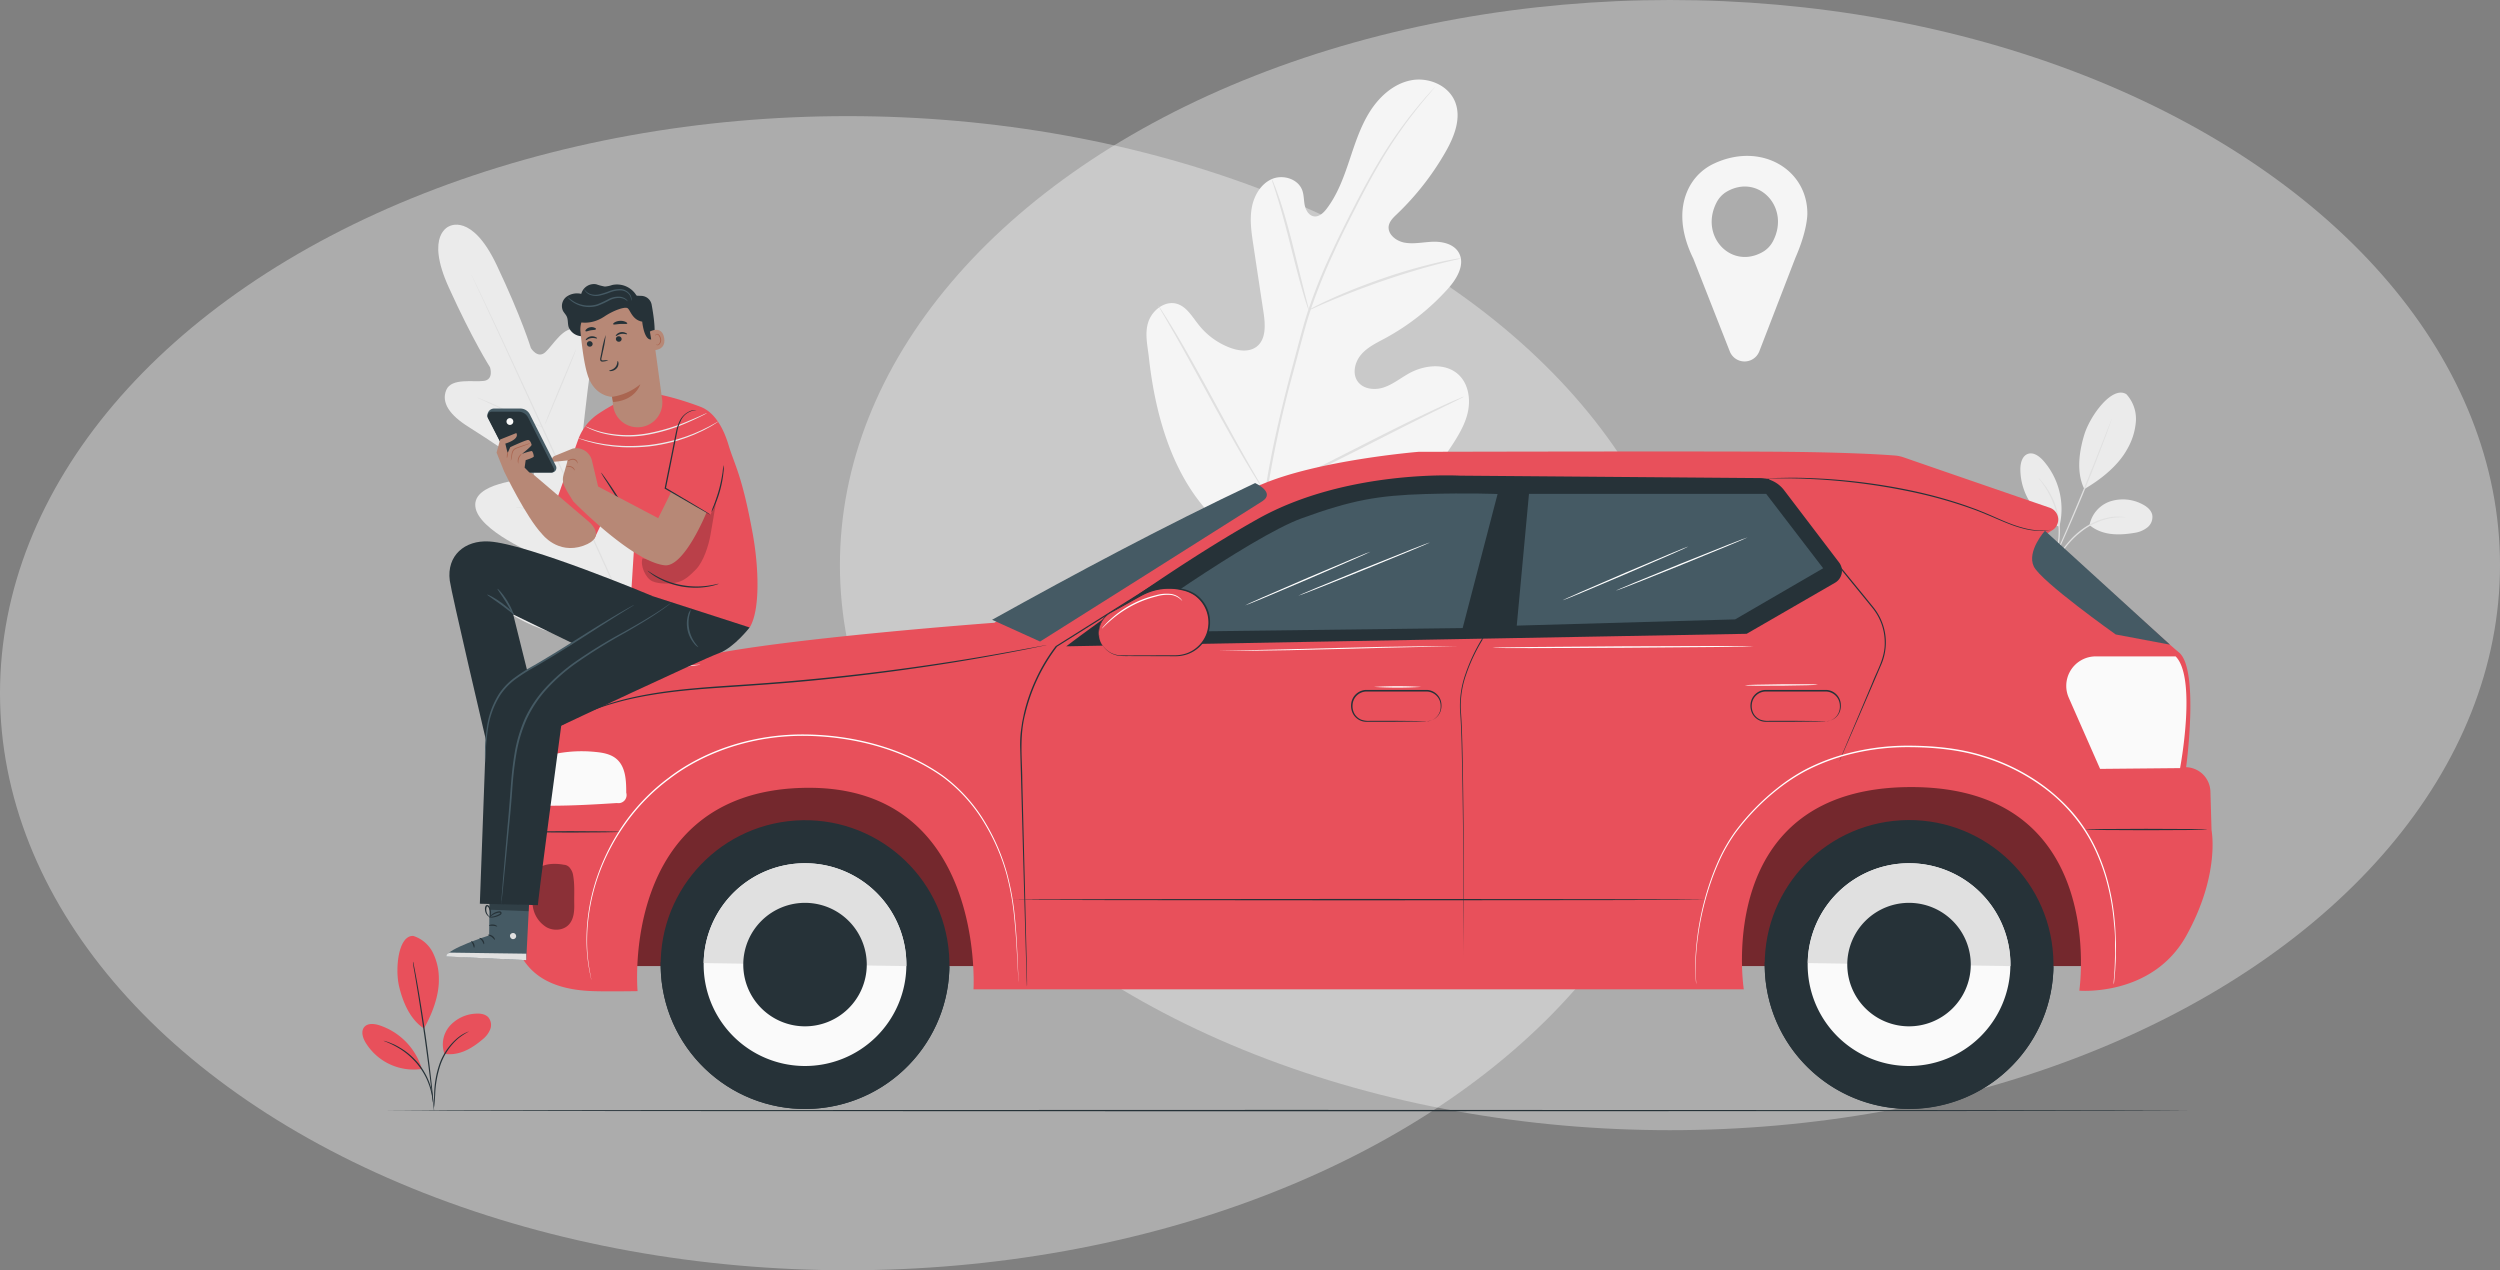 <svg xmlns="http://www.w3.org/2000/svg" viewBox="0 0 926.4 470.71"><rect x="0" y="0" width="926.4" height="470.71" fill="#808080" stroke="none"/><defs><style>.cls-1,.cls-10{fill:#fff;}.cls-1{opacity:0.35;}.cls-2{fill:#ebebeb;}.cls-3{fill:#e0e0e0;}.cls-4{fill:#f5f5f5;}.cls-5{fill:#263238;}.cls-6{fill:#e8505b;}.cls-7{opacity:0.5;}.cls-8{fill:#fafafa;}.cls-9{opacity:0.4;}.cls-11{fill:#455a64;}.cls-12{opacity:0.2;}.cls-13{fill:#b78876;}.cls-14{fill:#aa6550;}.cls-15{opacity:0.3;}</style></defs><title>login-driver</title><g id="Layer_2" data-name="Layer 2"><g id="Plant"><ellipse class="cls-1" cx="618.82" cy="209.4" rx="307.58" ry="209.4"/><ellipse class="cls-1" cx="314.1" cy="256.87" rx="314.1" ry="213.84"/><path class="cls-2" d="M788,146.13a13.57,13.57,0,0,1,3.48,10,24.14,24.14,0,0,1-3.24,10.34c-3.4,6.18-9.77,11.21-15.86,14.75-3.5-7-1.34-15.82,0-20.23,2.18-7,10.34-18.23,15.59-14.9"/><path class="cls-2" d="M774.3,194.57a11.57,11.57,0,0,1,7.64-8.77,15.42,15.42,0,0,1,11.84,1c1.68.85,3.35,2.12,3.76,4a4.94,4.94,0,0,1-1.84,4.67,10,10,0,0,1-4.83,2c-6,1-11.89.93-16.57-2.87"/><path class="cls-3" d="M759.13,211.56a7.14,7.14,0,0,1,.75-1.25c.55-.87,1.27-2,2.13-3.33,1.84-2.76,4.39-6.75,8.44-10a25,25,0,0,1,11.85-5.38,17.24,17.24,0,0,1,4-.1c.47,0,.82.12,1.07.15s.37.08.36.1a25.93,25.93,0,0,0-5.35.21,25.64,25.64,0,0,0-11.59,5.42c-4,3.15-6.54,7.06-8.46,9.77-.95,1.37-1.72,2.48-2.27,3.24A7.44,7.44,0,0,1,759.13,211.56Z"/><path class="cls-3" d="M782.51,155.26a2.7,2.7,0,0,1-.17.61c-.15.44-.35,1-.59,1.71-.52,1.48-1.29,3.61-2.28,6.24-2,5.26-4.78,12.5-8.07,20.41s-6.44,15-8.78,20.11c-1.18,2.55-2.14,4.61-2.83,6L759,212a2.63,2.63,0,0,1-.31.55,3.77,3.77,0,0,1,.22-.59l.71-1.66,2.68-6.09c2.26-5.14,5.35-12.25,8.64-20.16s6.16-15.11,8.21-20.34c1-2.56,1.83-4.66,2.43-6.18.27-.69.5-1.25.67-1.68A3.2,3.2,0,0,1,782.51,155.26Z"/><path class="cls-2" d="M763.24,194.63a27.09,27.09,0,0,0-6.14-24c-1.47-1.62-3.61-3.17-5.67-2.43s-2.73,3.32-2.77,5.51a23.14,23.14,0,0,0,14.23,21.38"/><path class="cls-3" d="M755.45,177.16a6.76,6.76,0,0,1,.95,1,15.37,15.37,0,0,1,1,1.23c.36.51.83,1,1.23,1.73a22.46,22.46,0,0,1,1.32,2.22,26.79,26.79,0,0,1,1.27,2.68,30.16,30.16,0,0,1,1.82,6.53,29.46,29.46,0,0,1,.18,6.78,26.5,26.5,0,0,1-.46,2.93,22.68,22.68,0,0,1-.64,2.5,18.83,18.83,0,0,1-.72,2,12.65,12.65,0,0,1-.65,1.47,6.5,6.5,0,0,1-.66,1.19c-.1,0,.82-1.77,1.68-4.76a22.77,22.77,0,0,0,.58-2.48c.19-.89.29-1.87.4-2.89a28.77,28.77,0,0,0-2-13.1,26.24,26.24,0,0,0-1.21-2.65,24.82,24.82,0,0,0-1.24-2.22C756.7,178.65,755.37,177.23,755.45,177.16Z"/><path class="cls-2" d="M166.57,83.8s-9.21,3-.28,22.69,15.28,29.58,15.28,29.58,1.54,4.56-2.26,5.08-12-1.2-13.92,3.33c-2,4.7,1.29,9.37,8.15,13.65s21.51,14.22,22.83,15.13,2.54,3,0,3.8-21.26,1.83-20.22,10.69,22.08,17.66,24.37,18.67,2.79,2,2.54,3.28-6.58,1-11.9,1.56-11.39,2.06-10.36,7.12S194,234.55,224.68,239L239,240.15l8.39-11.76c16.41-26.28,15.82-42.76,12.62-46.81s-8.29-.42-12.13,3.3-7.75,8.7-8.88,8.07-1.57-1.67-.86-4.07,7.6-24.13,1.51-30.65-19,7.08-21.24,8.51-3.05-.9-2.89-2.46,2.07-19.21,3.23-27.21-.3-13.5-5.15-15c-4.68-1.49-8.69,5.9-11.54,8.46s-5.33-1.55-5.33-1.55-3.41-11.23-12.69-30.79-17.68-14.29-17.68-14.29"/><path class="cls-3" d="M239.61,243.57c-6.76-14.39-18.34-40.18-28.4-62.26S192,139.25,185.34,124.83l-7.93-17.08-2.16-4.64c-.23-.52-.42-.92-.55-1.21s-.17-.42-.17-.42.08.13.21.4l.59,1.19,2.23,4.61c1.94,4,4.69,9.82,8.07,17,6.76,14.39,15.93,34.35,26,56.42s21.6,47.89,28.29,62.32"/><path class="cls-3" d="M176.8,147.34a4.5,4.5,0,0,1,1,.32c.63.24,1.52.6,2.63,1.07,2.2.92,5.21,2.28,8.5,3.84l8.42,4,2.56,1.2a3.94,3.94,0,0,1,.92.48,4.9,4.9,0,0,1-1-.32c-.62-.24-1.52-.6-2.62-1.08-2.19-.95-5.18-2.34-8.48-3.9l-8.44-4-2.57-1.19A4.61,4.61,0,0,1,176.8,147.34Z"/><path class="cls-3" d="M201.85,157.4c-.11,0,2.41-6.37,5.65-14.13s5.94-14,6.06-14-2.42,6.38-5.65,14.14S202,157.45,201.85,157.4Z"/><path class="cls-3" d="M215.77,192a4.34,4.34,0,0,1,.62-.86l1.81-2.25c1.53-1.9,3.63-4.53,5.83-7.52s4.13-5.76,5.49-7.78c.65-.95,1.19-1.74,1.62-2.39a4.4,4.4,0,0,1,.64-.84,4.79,4.79,0,0,1-.49.94c-.34.59-.85,1.44-1.5,2.47-1.3,2.06-3.18,4.87-5.4,7.86s-4.35,5.61-5.94,7.46c-.8.93-1.46,1.67-1.93,2.16A5.12,5.12,0,0,1,215.77,192Z"/><path class="cls-3" d="M191.11,187.89a4,4,0,0,1,1,.06l2.65.34c2.23.3,5.31.75,8.71,1.27s6.47,1,8.69,1.41l2.63.47a4.28,4.28,0,0,1,.95.24,4.81,4.81,0,0,1-1-.06l-2.65-.34c-2.23-.3-5.31-.75-8.71-1.28s-6.47-1-8.69-1.4l-2.63-.48A4,4,0,0,1,191.11,187.89Z"/><path class="cls-3" d="M199.51,220a6.56,6.56,0,0,1,1.26.09l3.39.42c2.87.37,6.82.92,11.18,1.55s8.31,1.22,11.16,1.67l3.38.56a6.73,6.73,0,0,1,1.22.26,6.47,6.47,0,0,1-1.25-.09l-3.39-.42c-2.87-.37-6.82-.91-11.18-1.54s-8.31-1.22-11.16-1.68l-3.38-.56A7.34,7.34,0,0,1,199.51,220Z"/><path class="cls-3" d="M230.38,224.23a8.75,8.75,0,0,1,.76-1.11l2.2-2.93c1.85-2.48,4.39-5.91,7.08-9.78s5.06-7.43,6.75-10l2-3.07a8.51,8.51,0,0,1,.78-1.1,8.33,8.33,0,0,1-.63,1.19c-.43.75-1.07,1.83-1.88,3.15-1.62,2.64-3.94,6.23-6.65,10.11s-5.29,7.28-7.2,9.71c-1,1.22-1.75,2.19-2.31,2.85A8.66,8.66,0,0,1,230.38,224.23Z"/><path class="cls-4" d="M464,202.1c-25.62-12.89-35.26-42.3-38.26-69.56-.5-4.55-1.69-9.25-.11-13.54s6.22-7.72,10.55-6.4c3.59,1.1,5.62,4.8,8,7.76A26.84,26.84,0,0,0,456.2,129c3.1,1.08,6.8,1.47,9.42-.51,3.59-2.72,3.28-8.18,2.6-12.68q-1.91-12.57-3.8-25.15c-.68-4.5-1.36-9.1-.58-13.58s3.31-8.89,7.42-10.71,9.76-.11,11.31,4.16c.64,1.78.54,3.74.93,5.59s1.57,3.8,3.42,4.06,3.49-1.27,4.65-2.78c4-5.22,6.3-11.53,8.4-17.79s4.11-12.62,7.61-18.19,8.76-10.34,15.16-11.64,13.84,1.69,16.39,7.78-.22,13.09-3.51,18.81a101.62,101.62,0,0,1-18,23c-1.27,1.21-2.65,2.52-3,4.27-.55,3.14,2.73,5.71,5.84,6.27,3.51.64,7.11-.24,10.68-.33s7.6.9,9.4,4c2.51,4.33-.64,9.71-4,13.42a86.93,86.93,0,0,1-23.36,18.4c-3.14,1.69-6.47,3.26-8.8,6s-3.36,7-1.29,9.93,6.36,3.36,9.74,2.21,6.21-3.47,9.33-5.2c5.85-3.23,13.91-4,18.65.82,3.11,3.14,4,8,3.33,12.38s-2.86,8.38-5.21,12.12c-8.24,13.07-19.58,24.27-33.22,31.33S479,205.26,464,202.1"/><path class="cls-3" d="M468.52,184.09c2-14.27,5.52-29.72,9.74-45.76l3.16-11.87c1.05-3.89,2.09-7.75,3.34-11.46a203.94,203.94,0,0,1,8.41-20.92c3-6.52,6.08-12.6,9-18.27s5.77-10.88,8.56-15.53a162.71,162.71,0,0,1,14.77-21c1.93-2.33,3.49-4.08,4.56-5.26l1.23-1.33a2.88,2.88,0,0,1,.44-.43,4.14,4.14,0,0,1-.38.49l-1.16,1.38c-1,1.22-2.55,3-4.44,5.36a169.48,169.48,0,0,0-14.51,21.06c-2.75,4.65-5.55,9.88-8.45,15.55s-6,11.76-8.92,18.27a207.87,207.87,0,0,0-8.33,20.86c-1.24,3.69-2.26,7.52-3.31,11.42l-3.17,11.86a418.54,418.54,0,0,0-9.78,45.65"/><path class="cls-3" d="M485,114.93a8.45,8.45,0,0,1-.72-1.85c-.42-1.21-1-3-1.6-5.18-1.29-4.39-2.86-10.52-4.56-17.28s-3.35-12.85-4.7-17.21c-.67-2.18-1.23-3.94-1.63-5.15a8.92,8.92,0,0,1-.53-1.92,9.27,9.27,0,0,1,.84,1.81c.49,1.18,1.14,2.91,1.88,5.08,1.5,4.33,3.25,10.41,4.95,17.18s3.17,12.72,4.32,17.33l1.34,5.24A10.28,10.28,0,0,1,485,114.93Z"/><path class="cls-3" d="M541.33,95.74a11.55,11.55,0,0,1-2.27.61c-1.47.35-3.59.84-6.2,1.53-5.22,1.34-12.36,3.44-20.14,6.11S498,109.39,493,111.51c-2.49,1-4.48,1.93-5.86,2.54a11.66,11.66,0,0,1-2.18.88,13.11,13.11,0,0,1,2-1.17c1.34-.71,3.3-1.69,5.77-2.8,4.91-2.27,11.84-5.09,19.64-7.78a206.11,206.11,0,0,1,20.28-5.88c2.63-.62,4.79-1,6.28-1.27A13.49,13.49,0,0,1,541.33,95.74Z"/><path class="cls-3" d="M469.08,182.92a2.89,2.89,0,0,1-.5-.65l-1.3-2c-1.11-1.7-2.66-4.2-4.53-7.32-3.76-6.23-8.67-15-14-24.74s-10.12-18.55-13.73-24.85L430.75,116c-.46-.81-.84-1.48-1.16-2a3,3,0,0,1-.35-.74,3,3,0,0,1,.5.65l1.29,2c1.11,1.7,2.66,4.2,4.54,7.31,3.75,6.23,8.66,15,13.95,24.75s10.12,18.55,13.73,24.85l4.31,7.44c.46.82.85,1.49,1.16,2A3.18,3.18,0,0,1,469.08,182.92Z"/><path class="cls-3" d="M542.43,147a3.36,3.36,0,0,1-.72.43l-2.13,1.07-7.85,3.86c-6.63,3.26-15.73,7.87-25.79,13S486.73,175,480,178.1c-3.35,1.57-6.07,2.8-8,3.62l-2.2.93a3,3,0,0,1-.78.27s.23-.17.71-.43l2.13-1.07,7.85-3.86c6.63-3.26,15.74-7.87,25.8-13s19.21-9.64,25.91-12.76c3.35-1.57,6.07-2.8,8-3.62l2.19-.93A3.17,3.17,0,0,1,542.43,147Z"/><path class="cls-4" d="M669.73,79.1c0-16.31-17.15-26.65-34.62-18.47a19.79,19.79,0,0,0-9.2,8.81c-4.4,8.52-2.46,18.25,1.53,26.32L641,130.24a5.87,5.87,0,0,0,10.93-.05L665.3,95.54C669.92,85,669.73,79.1,669.73,79.1ZM653.31,93.3c-11.75,6.83-23.66-5.8-17.22-18.26a9.83,9.83,0,0,1,3.73-4c11.75-6.83,23.66,5.8,17.22,18.26A9.83,9.83,0,0,1,653.31,93.3Z"/><path class="cls-5" d="M811.47,411.54c0,.14-150,.26-335,.26s-335-.12-335-.26,150-.26,335-.26S811.47,411.39,811.47,411.54Z"/><rect class="cls-6" x="223.76" y="276.57" width="554.82" height="81.41"/><g class="cls-7"><rect x="223.76" y="276.57" width="554.82" height="81.41"/></g><circle class="cls-5" cx="298.31" cy="357.44" r="53.5" transform="translate(-23.32 20.83) rotate(-3.85)"/><path class="cls-5" d="M244.82,356.53a.71.71,0,0,1,0,.14,53.5,53.5,0,0,0,107,1.54v-.14Z"/><path class="cls-8" d="M260.75,356.9a37.56,37.56,0,1,0,38.1-37A37.55,37.55,0,0,0,260.75,356.9Z"/><path class="cls-3" d="M298.85,319.88a37.56,37.56,0,0,0-38.1,37L335.86,358A37.56,37.56,0,0,0,298.85,319.88Z"/><path class="cls-5" d="M275.43,357.11a22.88,22.88,0,1,0,23.21-22.55A22.88,22.88,0,0,0,275.43,357.11Z"/><circle class="cls-5" cx="707.41" cy="357.44" r="53.5" transform="translate(-19.49 41.51) rotate(-3.32)"/><path class="cls-5" d="M653.93,356.53a.61.61,0,0,0,0,.14,53.5,53.5,0,0,0,107,1.54v-.14Z"/><path class="cls-8" d="M669.85,356.9a37.56,37.56,0,1,0,38.1-37A37.56,37.56,0,0,0,669.85,356.9Z"/><path class="cls-3" d="M708,319.88a37.56,37.56,0,0,0-38.1,37L745,358A37.56,37.56,0,0,0,708,319.88Z"/><path class="cls-5" d="M684.53,357.11a22.88,22.88,0,1,0,23.21-22.55A22.88,22.88,0,0,0,684.53,357.11Z"/><path class="cls-6" d="M368.44,230.77s-78.78,5.81-108,12.36c-20.58,4.62-60.26,12.58-59.79,37.55l3.15,17.89s-14.72,6.73-14.72,23.88-3.6,43.77,30.76,44.83c5.66.18,16.42,0,16.42,0s-6.6-73.17,60.63-75.31c68.39-2.18,63.85,74.64,63.85,74.64H646.18s-11.71-74.85,61.91-74.95,62.42,75.44,62.42,75.44,27.08,2.34,39.68-20.42,9.32-39,9.32-39l-.42-14.39a9.29,9.29,0,0,0-9-9h0s4.92-36.23-2.63-42.5-48.92-44.09-48.92-44.09l2-1.24a4.64,4.64,0,0,0-1-8.32c-15.7-5.4-46.76-16.09-54.06-18.64a13.2,13.2,0,0,0-3.4-.71c-4.35-.34-16.69-1.12-39.34-1.36-27.59-.29-137.13,0-137.13,0s-37.7,3.1-58.7,12.34C444.88,189.5,368.44,230.77,368.44,230.77Z"/><g class="cls-9"><path d="M209.07,320.47c-2.85-.58-7.24-.64-9.41,1.3-1.62,1.44-2,3.76-2.3,5.91a25.64,25.64,0,0,0,.2,8.87,10.83,10.83,0,0,0,5,7.07c2.61,1.42,6.2,1.19,8.23-1,1.85-2,2.07-5,2-7.68-.07-3.86.24-7.13-.47-10.92a5.48,5.48,0,0,0-1-2.2,3,3,0,0,0-2.29-1.37"/></g><path class="cls-8" d="M203.82,298.57c8.37,0,16.48-.46,24.82-1a3,3,0,0,0,3.42-3.82c0-4.48-.19-9.57-3.59-12.5-2.07-1.78-4.92-2.33-7.65-2.59a49.57,49.57,0,0,0-20.15,2Z"/><path class="cls-10" d="M377.48,364.32s0-.24-.07-.71-.07-1.19-.13-2.1c-.11-1.86-.25-4.58-.44-8.07s-.43-7.8-.94-12.75A99.66,99.66,0,0,0,373,324.06a75.48,75.48,0,0,0-8.06-18.76,58.84,58.84,0,0,0-15.56-17.36c-13.5-9.59-31.73-15-50.8-15.26s-37.27,5.82-50.43,15.88a74,74,0,0,0-16.37,16.71,79.11,79.11,0,0,0-9.59,18,73.57,73.57,0,0,0-4.05,16.37,69.6,69.6,0,0,0-.49,12.74,67.22,67.22,0,0,0,1,8c.17.9.29,1.59.38,2.07s.11.71.11.71-.06-.24-.16-.7-.24-1.17-.43-2.06a61.48,61.48,0,0,1-1.08-8,67.61,67.61,0,0,1,.41-12.79,73,73,0,0,1,4-16.46A79.3,79.3,0,0,1,231.38,305a74.46,74.46,0,0,1,16.44-16.84c13.22-10.15,31.51-16.25,50.73-16s37.48,5.7,51.07,15.39a59.29,59.29,0,0,1,15.65,17.53,75.51,75.51,0,0,1,8,18.88,99.13,99.13,0,0,1,2.88,16.7c.48,5,.68,9.26.85,12.77s.26,6.21.34,8.07q.06,1.37.09,2.1C377.48,364.08,377.48,364.32,377.48,364.32Z"/><path class="cls-5" d="M380.51,365.56s0-.2,0-.6l-.07-1.77c-.05-1.57-.12-3.89-.21-6.91-.18-6.06-.43-14.94-.75-26.22s-.68-25-1.11-40.71c-.11-3.92-.22-8-.33-12.15a41.22,41.22,0,0,1,.27-6.35c.15-1.07.31-2.14.46-3.22l.66-3.22a65.26,65.26,0,0,1,4.45-12.82,64,64,0,0,1,7.33-12.17l0,0,0,0,49.43-31.14L454,199.83a104.88,104.88,0,0,1,14.13-7.89,143.73,143.73,0,0,1,15.34-6.12c2.63-.92,5.32-1.68,8-2.48s5.43-1.46,8.2-2a187.5,187.5,0,0,1,31.86-4,298.77,298.77,0,0,1,30.84.11h.29l-.06.29-13.28,59.42v0l0,0a64.38,64.38,0,0,0-6,12.76,34.89,34.89,0,0,0-2,13.21c.34,4.39.46,8.68.57,12.85s.17,8.22.24,12.14c.23,15.7.29,29.4.34,40.68s0,20.14,0,26.2c0,3,0,5.34,0,6.91,0,.77,0,1.36,0,1.77s0,.6,0,.6,0-.2,0-.6,0-1,0-1.77c0-1.57,0-3.89,0-6.91,0-6.06-.08-14.92-.15-26.2s-.18-25-.44-40.67q-.12-5.9-.26-12.14c-.12-4.17-.25-8.45-.59-12.83a35.25,35.25,0,0,1,2-13.38,65.61,65.61,0,0,1,6-12.87l0,.08c4.08-18.3,8.52-38.26,13.24-59.43l.23.31a300.52,300.52,0,0,0-30.78-.09,187.19,187.19,0,0,0-31.78,4c-2.76.56-5.46,1.33-8.17,2s-5.37,1.55-8,2.47a144.06,144.06,0,0,0-15.29,6.1,104.44,104.44,0,0,0-14.07,7.85l-13.35,8.4-49.47,31.1.06,0a66.74,66.74,0,0,0-11.72,24.79c-2.25,8.57-1.12,17-1.1,24.85l1,40.7c.26,11.29.47,20.16.62,26.23.06,3,.11,5.34.14,6.91q0,1.17,0,1.77C380.52,365.36,380.51,365.56,380.51,365.56Z"/><path class="cls-5" d="M562.05,179.09l.47,0,1.38,0,5.3-.13,19.69-.39,66.39-1.13h.12l.08.09,9.3,11.39,26.57,32.57,3,3.71a21.47,21.47,0,0,1,2.48,4,20.74,20.74,0,0,1,.38,16.88l-3,7c-3.87,9-7,16.2-9.18,21.23-1.08,2.49-1.93,4.43-2.52,5.77-.28.64-.5,1.14-.66,1.49s-.25.5-.25.5.06-.18.2-.52l.62-1.51c.56-1.35,1.38-3.3,2.43-5.81,2.14-5,5.22-12.32,9-21.3,1.73-4.52,4.75-9.27,4.55-15.07a20.15,20.15,0,0,0-4.41-12.4l-3-3.7c-8.17-10-17.16-21-26.59-32.54l-9.3-11.39.21.09-66.39,1-19.69.23-5.31,0h-1.38A4.24,4.24,0,0,1,562.05,179.09Z"/><path class="cls-5" d="M528.54,267.37s.28,0,.8-.12a5.57,5.57,0,0,0,2.1-.83,5.38,5.38,0,0,0,2.14-2.79,6,6,0,0,0,.27-2.2,5.51,5.51,0,0,0-.62-2.38,5.31,5.31,0,0,0-4.6-2.8l-6.74,0-15.46,0a5.23,5.23,0,0,0-5.19,4.64,5.88,5.88,0,0,0,.64,3.53,5.32,5.32,0,0,0,2.56,2.27,7.92,7.92,0,0,0,3.32.41H511l5.87,0,8.51.08,2.32.05a3.87,3.87,0,0,1,.8.05,5.06,5.06,0,0,1-.8.05l-2.32.05-8.51.08-5.87,0h-3.28c-.57,0-1.11,0-1.72,0a5.54,5.54,0,0,1-1.78-.4,5.72,5.72,0,0,1-2.81-2.47,6.42,6.42,0,0,1-.72-3.83,5.75,5.75,0,0,1,5.7-5.11l15.46,0,6.74,0a5.63,5.63,0,0,1,5.55,5.61,6.17,6.17,0,0,1-.33,2.3,5.54,5.54,0,0,1-2.3,2.86,5.45,5.45,0,0,1-2.2.77A3.12,3.12,0,0,1,528.54,267.37Z"/><path class="cls-5" d="M676.47,267.37s.28,0,.8-.12a5.57,5.57,0,0,0,2.1-.83,5.38,5.38,0,0,0,2.14-2.79,6,6,0,0,0,.27-2.2,5.51,5.51,0,0,0-.62-2.38,5.31,5.31,0,0,0-4.6-2.8l-6.74,0-15.46,0a5.23,5.23,0,0,0-5.19,4.64,5.88,5.88,0,0,0,.64,3.53,5.32,5.32,0,0,0,2.56,2.27,7.92,7.92,0,0,0,3.32.41H659l5.87,0,8.51.08,2.32.05a3.87,3.87,0,0,1,.8.05,5.06,5.06,0,0,1-.8.05l-2.32.05-8.51.08-5.87,0h-3.28c-.57,0-1.11,0-1.72,0a5.54,5.54,0,0,1-1.78-.4,5.72,5.72,0,0,1-2.81-2.47,6.42,6.42,0,0,1-.72-3.83,5.75,5.75,0,0,1,5.7-5.11l15.46,0,6.74,0a5.63,5.63,0,0,1,5.55,5.61,6.17,6.17,0,0,1-.33,2.3,5.54,5.54,0,0,1-2.3,2.86,5.45,5.45,0,0,1-2.2.77A3.12,3.12,0,0,1,676.47,267.37Z"/><path class="cls-8" d="M806.2,243.23H776.6a10.93,10.93,0,0,0-9.67,5.84h0a10.92,10.92,0,0,0-.33,9.48l11.61,26.37,29.64-.29S814.15,251.21,806.2,243.23Z"/><path class="cls-5" d="M395.1,239.5l152.74-2.81,99.4-1.83L680,215.94a5.09,5.09,0,0,0,1.51-7.49l-20.4-26.81a11.38,11.38,0,0,0-8.94-4.48L541,176.26s-41.87-2.43-74.85,16C431.44,211.74,395.1,239.5,395.1,239.5Z"/><path class="cls-11" d="M465.1,179s7.66,3.49,2.67,6.73-82.36,52-82.36,52l-17.79-8.06C399.13,212.17,431,195.12,465.1,179Z"/><path class="cls-5" d="M387.91,239l-.47.13-1.41.3-5.43,1.13c-4.72.93-11.56,2.25-20,3.71-17,2.92-40.53,6.32-66.7,8.59-6.54.57-12.94,1-19.12,1.44s-12.14.78-17.8,1.3c-11.32,1-21.47,2.63-29.71,5.09a84.14,84.14,0,0,0-18.73,7.81c-2.12,1.12-3.64,2.22-4.72,2.88l-1.21.78c-.28.17-.43.24-.43.24l.4-.29,1.18-.81a55.28,55.28,0,0,1,4.68-3,82.15,82.15,0,0,1,18.73-8c8.26-2.5,18.43-4.2,29.77-5.21,5.67-.53,11.63-.92,17.81-1.33s12.57-.88,19.11-1.45c26.15-2.26,49.7-5.61,66.67-8.43,8.49-1.41,15.34-2.68,20.07-3.55l5.45-1,1.41-.26Z"/><path class="cls-5" d="M818,307.39c0,.14-10.18.26-22.74.26s-22.74-.12-22.74-.26,10.18-.26,22.74-.26S818,307.24,818,307.39Z"/><path class="cls-5" d="M631.8,333.37c0,.14-57.47.26-128.33.26s-128.35-.12-128.35-.26,57.45-.26,128.35-.26S631.8,333.22,631.8,333.37Z"/><path class="cls-5" d="M229.45,308.25c0,.14-8.12.26-18.14.26s-18.15-.12-18.15-.26,8.12-.26,18.15-.26S229.45,308.1,229.45,308.25Z"/><path class="cls-11" d="M757.78,196.66s-6.82,7.64-4.14,13.24S784,235.11,784,235.11l20.11,3.78Z"/><polygon class="cls-11" points="566.58 183 562.05 231.83 642.97 229.52 675.59 210.57 654.47 183 566.58 183"/><path class="cls-11" d="M414.27,234.33s48.81-35.26,68.07-42.26c18.59-6.77,28.28-8.46,45.75-9,16.69-.47,26.85,0,26.85,0L542,232.74Z"/><path class="cls-6" d="M407.12,234.49h0a8.56,8.56,0,0,1,4.37-7.46l11.21-6.3A21.44,21.44,0,0,1,433.17,218h0a21.35,21.35,0,0,1,6.66,1.07A12.15,12.15,0,0,1,448,230.22h0a12.35,12.35,0,0,1-12.34,12.83h-20A8.56,8.56,0,0,1,407.12,234.49Z"/><path class="cls-5" d="M407.12,234.49s0,.38.13,1.09a8.56,8.56,0,0,0,4.42,6.31,8.75,8.75,0,0,0,2.89.91c1.06.12,2.23,0,3.45.06l17.1-.05a13.12,13.12,0,0,0,4.77-.78,12.14,12.14,0,0,0,4.22-2.69A12,12,0,0,0,447,235a12.4,12.4,0,0,0,.75-5.29,12.16,12.16,0,0,0-5-9,12.9,12.9,0,0,0-4.64-1.95,21,21,0,0,0-13.62,1.31c-1.29.57-2.47,1.3-3.64,1.93l-3.34,1.86-5.75,3.19a8.56,8.56,0,0,0-4.42,6.31c-.11.7-.1,1.08-.13,1.08a5.31,5.31,0,0,1,0-1.09,8.36,8.36,0,0,1,.92-3,8.66,8.66,0,0,1,3.47-3.55l5.71-3.25,3.33-1.89c1.16-.64,2.33-1.38,3.65-2a21.69,21.69,0,0,1,9-2,22.28,22.28,0,0,1,5,.57,13.61,13.61,0,0,1,4.81,2,12.58,12.58,0,0,1,5.27,9.33,12.87,12.87,0,0,1-.78,5.52,12.66,12.66,0,0,1-7.39,7.3,13.72,13.72,0,0,1-4.94.8l-17.1-.06a33,33,0,0,1-3.49-.1,8.58,8.58,0,0,1-6.46-4.53,8.16,8.16,0,0,1-.91-3A6.09,6.09,0,0,1,407.12,234.49Z"/><path class="cls-10" d="M783.24,364.78s0-.24,0-.7.08-1.15.14-2,.16-2,.22-3.3.09-2.82.15-4.51,0-3.58,0-5.65-.14-4.31-.42-6.7a86.53,86.53,0,0,0-2.89-16.09,73.11,73.11,0,0,0-3.19-8.95,59.62,59.62,0,0,0-4.83-9.09,62.05,62.05,0,0,0-15.63-16.32,73.88,73.88,0,0,0-22.43-11.05c-8.34-2.56-17.41-3.49-26.65-3.55a87.28,87.28,0,0,0-26.61,3.87,75.24,75.24,0,0,0-11.84,4.88A68.43,68.43,0,0,0,659,292.31a85.78,85.78,0,0,0-15.83,16.24,63.73,63.73,0,0,0-5.27,8.84,91.71,91.71,0,0,0-3.64,8.79,104.56,104.56,0,0,0-5.77,28.06c-.16,3.39-.14,6-.06,7.81.05.88.09,1.56.12,2s0,.7,0,.7,0-.24-.07-.69-.1-1.15-.17-2a77.32,77.32,0,0,1,0-7.83,103.33,103.33,0,0,1,5.62-28.17,88.79,88.79,0,0,1,3.63-8.84,63,63,0,0,1,5.28-8.92,85.82,85.82,0,0,1,15.89-16.37A68.58,68.58,0,0,1,669,285.15,75.36,75.36,0,0,1,681,280.22a87.65,87.65,0,0,1,26.76-3.9c9.27.06,18.4,1,26.8,3.58a74.23,74.23,0,0,1,22.56,11.15,68,68,0,0,1,8.85,7.76,55.14,55.14,0,0,1,6.87,8.72,60.73,60.73,0,0,1,4.83,9.16,72,72,0,0,1,3.17,9,86.3,86.3,0,0,1,2.83,16.16c.26,2.4.26,4.66.38,6.72s0,4,0,5.66-.14,3.21-.2,4.52-.2,2.41-.27,3.3-.14,1.55-.19,2S783.24,364.78,783.24,364.78Z"/><path class="cls-10" d="M539.91,239.5l-.23,0-.68,0-2.61.05-9.59.18c-8.1.15-19.29.44-31.64.78s-23.55.58-31.66.63c-4.05,0-7.33,0-9.59,0l-2.61,0-.68,0-.23,0,.23,0,.68,0,2.61-.06,9.59-.17c8.1-.16,19.28-.45,31.64-.79s23.55-.58,31.65-.63c4.06,0,7.33,0,9.6,0l2.61,0,.68,0Z"/><path class="cls-10" d="M526.65,254.54a147.7,147.7,0,0,1-17.52,0,147.7,147.7,0,0,1,17.52,0Z"/><path class="cls-10" d="M529.86,201c.06.14-10.82,4.66-24.29,10.12s-24.43,9.76-24.48,9.63,10.82-4.66,24.29-10.12S529.81,200.89,529.86,201Z"/><path class="cls-10" d="M507.83,204.44c.05.13-10.3,4.69-23.13,10.19s-23.28,9.84-23.34,9.71,10.3-4.7,23.13-10.19S507.77,204.31,507.83,204.44Z"/><path class="cls-10" d="M647.59,199.13c0,.14-10.83,4.66-24.29,10.11s-24.44,9.77-24.49,9.63,10.82-4.66,24.29-10.11S647.53,199,647.59,199.13Z"/><path class="cls-10" d="M625.55,202.55c.06.13-10.3,4.69-23.13,10.18s-23.28,9.85-23.33,9.71,10.29-4.69,23.13-10.18S625.49,202.41,625.55,202.55Z"/><path class="cls-10" d="M649.71,239.49c0,.15-21.63.39-48.3.55s-48.32.17-48.32,0,21.63-.39,48.31-.55S649.71,239.35,649.71,239.49Z"/><path class="cls-10" d="M673.67,253.7c0,.14-6.07.32-13.55.39s-13.55,0-13.56-.14,6.07-.31,13.55-.38S673.66,253.56,673.67,253.7Z"/><path class="cls-10" d="M259.52,246.31a3.07,3.07,0,0,1-.59.11l-1.7.22c-.73.09-1.64.2-2.68.37s-2.23.32-3.53.58c-2.61.45-5.69,1.14-9.07,2s-7,2.11-10.82,3.57-7.25,3.13-10.36,4.73-5.82,3.24-8.05,4.68c-1.13.69-2.1,1.39-3,2s-1.61,1.11-2.21,1.55l-1.4,1a2.15,2.15,0,0,1-.5.31s.14-.15.44-.4l1.34-1.07c.58-.46,1.3-1,2.16-1.62s1.83-1.33,3-2.05c2.21-1.49,4.93-3.12,8-4.79a104.65,104.65,0,0,1,10.39-4.79,106.06,106.06,0,0,1,10.88-3.55,91.31,91.31,0,0,1,9.14-1.94c1.31-.24,2.51-.37,3.56-.51s2-.23,2.69-.28l1.71-.12A2.14,2.14,0,0,1,259.52,246.31Z"/><path class="cls-10" d="M438.09,222.71s-.3-.39-1-.93a6.66,6.66,0,0,0-3.31-1.33,14.43,14.43,0,0,0-5.33.58,40.1,40.1,0,0,0-6.3,2.14A41.43,41.43,0,0,0,412,229.54c-2.37,2-3.63,3.47-3.71,3.4a7.55,7.55,0,0,1,.85-1.07,31.92,31.92,0,0,1,2.62-2.61A38,38,0,0,1,422,222.69a38.59,38.59,0,0,1,6.39-2.13,14.1,14.1,0,0,1,5.49-.47,6.46,6.46,0,0,1,3.39,1.54,4.78,4.78,0,0,1,.67.77A1.27,1.27,0,0,1,438.09,222.71Z"/><path class="cls-5" d="M760,196.31a16.22,16.22,0,0,1-4.25.43,25.38,25.38,0,0,1-5-.62,43.7,43.7,0,0,1-6.36-2c-2.31-.87-4.77-2-7.43-3.11l-4.15-1.68c-1.43-.57-2.94-1.06-4.47-1.61A171.76,171.76,0,0,0,708,182.2a234.2,234.2,0,0,0-38.09-4.74c-2.45-.13-4.68-.14-6.63-.19h-5l-3.17.07H654a1,1,0,0,1,.27,0l.83-.06,3.16-.16,5-.09c2,0,4.19,0,6.65.11a222.7,222.7,0,0,1,38.18,4.6,170,170,0,0,1,20.43,5.61c1.53.57,3,1.07,4.47,1.64l4.16,1.71c2.65,1.16,5.1,2.28,7.39,3.17a47.05,47.05,0,0,0,6.3,2,28,28,0,0,0,4.93.7,22.31,22.31,0,0,0,3.15-.12l.82-.1A.84.84,0,0,1,760,196.31Z"/><path class="cls-6" d="M278.91,197.68c-4-21.88-6.68-25.24-8.94-32.77s-5.85-12.42-10.33-14.14c-3-1.16-18.06-6.59-23.3-4.79a64.88,64.88,0,0,0-14.53,7.3,19.46,19.46,0,0,0-7.59,9.69l-8.05,22.57,14.09,14.05,7.05-15,7.67,18-1.14,18.15,43.94,11.82C281.78,226.11,281.18,210.1,278.91,197.68Z"/><g class="cls-12"><path d="M267.47,173.82c-1.94,11.38-2.25,13-4.19,24.35-.66,3.91-2.61,10-5.39,12.83-2.07,2.09-4.09,4.11-6.95,4.79-2.66.63-6.71.7-9.22-.41s-4.63-6-3.6-8.5c3.72.79,4.87,2,8.09,0,2.8-1.79,6.77-5.73,8.3-8.68,6.41-12.4,8.17-12.84,13-24.38"/></g><path class="cls-5" d="M235.68,195.88a25.19,25.19,0,0,1-1.94-3l-4.53-7.39c-1.77-2.79-3.37-5.32-4.64-7.31a28,28,0,0,1-1.86-3.07,3.52,3.52,0,0,1,.63.73c.37.5.9,1.23,1.54,2.13,1.27,1.82,3,4.37,4.77,7.25s3.34,5.53,4.41,7.47c.53,1,1,1.77,1.23,2.32A3.63,3.63,0,0,1,235.68,195.88Z"/><path class="cls-5" d="M266.33,216.31a4.1,4.1,0,0,1-1,.39,10.35,10.35,0,0,1-1.24.35c-.5.11-1.05.26-1.68.35a27.91,27.91,0,0,1-4.45.4,31.37,31.37,0,0,1-5.45-.47,30.82,30.82,0,0,1-5.26-1.48,28,28,0,0,1-4-1.95,16.87,16.87,0,0,1-1.45-.92,11.41,11.41,0,0,1-1-.76,4.63,4.63,0,0,1-.83-.73c.06-.08,1.29.89,3.5,2.09a32,32,0,0,0,4,1.82,31,31,0,0,0,10.55,1.92,29.59,29.59,0,0,0,4.39-.29C264.81,216.69,266.31,216.22,266.33,216.31Z"/><path class="cls-13" d="M248.71,182.22c-.08.39-4.81,9.79-4.81,9.79l-22.27-11.73-2.28-9.61a6,6,0,0,0-7.21-4.42l-6.57,2.69a1.74,1.74,0,0,0-1.08,1.27c-.09.49,0,1,.87.89,1.63-.13,5-.49,5-.49l-1.56,5.47a5.87,5.87,0,0,0,.45,4.29l1,1.89,2.17,3.52,0,0s21.66,22.24,33.82,23.69c7.3.87,15.58-19.62,15.58-19.62Z"/><path class="cls-14" d="M210.2,171s.17-.23.54-.48a3,3,0,0,1,1.68-.52,1.8,1.8,0,0,1,1.5,1c.2.45.06.76,0,.74s0-.29-.24-.63a1.72,1.72,0,0,0-1.31-.74,3.35,3.35,0,0,0-1.56.39C210.47,170.89,210.22,171,210.2,171Z"/><path class="cls-14" d="M213,174.39s-.14-.18-.36-.44a2.54,2.54,0,0,0-1-.78,2.72,2.72,0,0,0-1.28-.14c-.33.05-.54.13-.56.08s.15-.19.51-.3a2.29,2.29,0,0,1,1.45.06,2.2,2.2,0,0,1,1.1.95C213,174.14,213,174.38,213,174.39Z"/><path class="cls-6" d="M253.33,152.55l-6,28.59,16,9.61,6.15-17.57S266.88,151.85,253.33,152.55Z"/><path class="cls-2" d="M262,153.06a2.24,2.24,0,0,1-.41.25c-.28.15-.68.37-1.22.64-1.06.55-2.61,1.3-4.56,2.17a67,67,0,0,1-15.9,5,39.65,39.65,0,0,1-16.62-.56,29.29,29.29,0,0,1-4.77-1.71c-.54-.24-.94-.48-1.22-.63s-.42-.23-.41-.25a16.76,16.76,0,0,1,1.72.69,31.64,31.64,0,0,0,4.77,1.54,41.27,41.27,0,0,0,16.45.41,72.69,72.69,0,0,0,15.83-4.84c2-.82,3.54-1.52,4.63-2A10.63,10.63,0,0,1,262,153.06Z"/><path class="cls-2" d="M266.15,156.21s-.14.13-.44.33l-1.33.85a24,24,0,0,1-2.15,1.25c-.86.45-1.82,1-3,1.5l-1.75.8c-.61.28-1.27.51-1.93.78-1.34.56-2.81,1-4.35,1.51a65.59,65.59,0,0,1-10.32,2.15,66.78,66.78,0,0,1-10.54.32c-1.61-.13-3.15-.23-4.58-.46-.71-.1-1.41-.17-2.06-.3l-1.89-.37c-1.21-.21-2.27-.53-3.21-.77a23.06,23.06,0,0,1-2.39-.72l-1.49-.51a2.08,2.08,0,0,1-.51-.22,3.3,3.3,0,0,1,.54.12l1.52.42c.65.2,1.45.42,2.4.63s2,.5,3.21.69l1.88.34c.66.11,1.35.17,2.06.26,1.41.22,2.94.29,4.55.41a68.37,68.37,0,0,0,10.45-.36,67.53,67.53,0,0,0,10.24-2.09c1.54-.49,3-.92,4.33-1.45.67-.26,1.33-.48,1.94-.75l1.75-.76c1.13-.47,2.09-1,3-1.43s1.6-.82,2.19-1.17l1.37-.76A2.8,2.8,0,0,1,266.15,156.21Z"/><path class="cls-5" d="M263.28,190.75a9.17,9.17,0,0,1-1.29-.66l-3.53-2-12-6.93-.16-.09,0-.18c.43-2.13.89-4.42,1.36-6.79.73-3.55,1.42-6.94,2-10,.34-1.54.6-3,.91-4.38a15.49,15.49,0,0,1,1.28-3.72,7.47,7.47,0,0,1,4.13-3.79,5,5,0,0,1,1.53-.25,1.88,1.88,0,0,1,.54.06,6.57,6.57,0,0,0-5.87,4.15,15.4,15.4,0,0,0-1.19,3.64c-.27,1.38-.56,2.84-.85,4.38-.62,3.09-1.3,6.48-2,10-.48,2.36-.94,4.65-1.38,6.79l-.12-.27,11.93,7.09,3.45,2.1A9.41,9.41,0,0,1,263.28,190.75Z"/><path class="cls-5" d="M268.18,172.34a10.91,10.91,0,0,1-.08,2.66,41.63,41.63,0,0,1-1.15,6.34,39.67,39.67,0,0,1-2.12,6.07,10.6,10.6,0,0,1-1.24,2.36,18,18,0,0,1,.9-2.5,62.07,62.07,0,0,0,2-6.07,60.53,60.53,0,0,0,1.28-6.24A17.14,17.14,0,0,1,268.18,172.34Z"/><path class="cls-11" d="M181.42,331.36l-.17,15.27s-15.58,4.94-15.89,7.76L195,355.8,196.2,332Z"/><path class="cls-3" d="M190.46,345.78a1.21,1.21,0,0,1,.77,1.42,1.16,1.16,0,0,1-1.4.77,1.27,1.27,0,0,1-.81-1.5,1.2,1.2,0,0,1,1.54-.65"/><path class="cls-3" d="M195,355.8l0-2.4L166.6,353s-1.34.51-1.24,1.44Z"/><path class="cls-5" d="M180.77,346.45c0,.15.72.25,1.41.75s1,1.12,1.17,1.07,0-.9-.88-1.49S180.75,346.32,180.77,346.45Z"/><path class="cls-5" d="M177.61,347.59c0,.14.57.41,1,1.05s.57,1.28.71,1.28.28-.81-.31-1.59S177.62,347.45,177.61,347.59Z"/><path class="cls-5" d="M175.67,351.22c.13,0,.37-.68,0-1.49s-1-1.15-1.06-1,.33.56.6,1.22S175.53,351.2,175.67,351.22Z"/><path class="cls-5" d="M181.2,343c.05.13.73,0,1.54.06s1.44.38,1.52.26-.51-.66-1.47-.76S181.13,342.86,181.2,343Z"/><g class="cls-15"><polygon points="181.39 334.38 181.36 337.1 195.91 337.66 196.04 335.21 181.39 334.38"/></g><path class="cls-5" d="M181.29,339.9a2.89,2.89,0,0,0,1.49.06,7.1,7.1,0,0,0,1.57-.4,7.53,7.53,0,0,0,.87-.41,1.59,1.59,0,0,0,.46-.33.64.64,0,0,0,.11-.77.83.83,0,0,0-.62-.36,2.33,2.33,0,0,0-.56.05,5.41,5.41,0,0,0-.94.28,5.13,5.13,0,0,0-1.4.83c-.72.6-1,1.13-.93,1.16s.42-.38,1.14-.88a6.15,6.15,0,0,1,1.36-.68,5.4,5.4,0,0,1,.86-.22c.32-.07.58-.06.66.09s0,.07,0,.16a2,2,0,0,1-.34.24,7.7,7.7,0,0,1-.81.41,8.51,8.51,0,0,1-1.46.48A10.28,10.28,0,0,0,181.29,339.9Z"/><path class="cls-5" d="M181.47,340.11a2.36,2.36,0,0,0,.46-1.41,4.51,4.51,0,0,0-.13-1.63,4.44,4.44,0,0,0-.33-.92,1.22,1.22,0,0,0-.91-.79.69.69,0,0,0-.64.38,2.28,2.28,0,0,0-.18.54,3.08,3.08,0,0,0,0,1,3.32,3.32,0,0,0,.56,1.56c.54.79,1.13,1,1.15.94s-.44-.37-.85-1.13a3.39,3.39,0,0,1-.4-1.41,2.81,2.81,0,0,1,.07-.86c.06-.31.19-.56.3-.52s.39.25.5.51a4.69,4.69,0,0,1,.33.82,5.33,5.33,0,0,1,.21,1.49C181.57,339.55,181.39,340.09,181.47,340.11Z"/><path class="cls-5" d="M241.72,220.85s-46.2-19.38-60.51-20.21c-9-.52-15.76,5.24-14.54,14.53.61,4.64,13.38,59,13.38,59l19.48-8.89-9.36-37.59,38,18.45Z"/><path class="cls-11" d="M184.34,218.18c-.16.13,1.38,2.1,3,4.72s2.69,4.86,2.87,4.78-.64-2.48-2.3-5.14S184.47,218.06,184.34,218.18Z"/><path class="cls-11" d="M180.55,220.34c-.1.17,2.24,1.65,5,3.67s4.85,3.79,5,3.65-1.81-2.16-4.58-4.2S180.64,220.18,180.55,220.34Z"/><path class="cls-5" d="M277.78,232.51S272,240,266.42,242.05c-7,2.57-58.45,26.87-58.45,26.87s-9.34,69.38-8.6,66.49l-21.56-.52L180.16,271c.28-8.19,6.84-17.58,13.88-21.76l47.68-28.37Z"/><path class="cls-11" d="M179.75,282.67a5,5,0,0,0,.09-.87c0-.65.07-1.48.13-2.52a83.27,83.27,0,0,1,.85-9.18,31.68,31.68,0,0,1,4.66-12.67A23.8,23.8,0,0,1,191,251.7a66.49,66.49,0,0,1,7.31-4.62c10.37-6,19.32-12,25.94-16.15,3.29-2.1,6-3.78,7.84-4.92l2.14-1.32a3.89,3.89,0,0,0,.73-.5,3.91,3.91,0,0,0-.8.38c-.51.27-1.26.67-2.21,1.22-1.9,1.07-4.63,2.68-8,4.73-6.68,4-15.68,10-26,16a64.36,64.36,0,0,0-7.38,4.69,24.23,24.23,0,0,0-5.65,5.9A31.46,31.46,0,0,0,180.35,270a72.34,72.34,0,0,0-.65,9.26v2.51A4.59,4.59,0,0,0,179.75,282.67Z"/><path class="cls-11" d="M258.76,239.83c.08-.09-.55-.67-1.32-1.78a12.87,12.87,0,0,1-2-10,19.67,19.67,0,0,0,.53-2.14,4.6,4.6,0,0,0-1,2,11.49,11.49,0,0,0,2.1,10.39A4.92,4.92,0,0,0,258.76,239.83Z"/><path class="cls-11" d="M185.73,334.89a1.31,1.31,0,0,0,.07-.36c0-.27.07-.62.13-1,.1-1,.25-2.32.43-4,.35-3.57.85-8.64,1.46-14.87.3-3.15.63-6.59,1-10.28s.72-7.64,1-11.79.72-8.51,1.48-13a53.51,53.51,0,0,1,4-13.34,44.66,44.66,0,0,1,7.83-11.47,69.23,69.23,0,0,1,9.76-8.6,198.66,198.66,0,0,1,18.75-11.71c5.47-3.14,9.83-5.82,12.73-7.84,1.46-1,2.56-1.81,3.3-2.38l.83-.66.27-.24a1.54,1.54,0,0,0-.32.19l-.87.6c-.76.53-1.88,1.31-3.36,2.27-2.93,1.95-7.32,4.55-12.81,7.64a187.5,187.5,0,0,0-18.89,11.62,70.36,70.36,0,0,0-9.88,8.65,45.22,45.22,0,0,0-8,11.64,53.76,53.76,0,0,0-4,13.52c-.75,4.49-1.14,8.87-1.44,13s-.62,8.1-.95,11.8-.62,7.13-.9,10.27c-.52,6.25-1,11.32-1.24,14.89-.13,1.72-.24,3.07-.31,4.05,0,.43,0,.78-.06,1.06A1.67,1.67,0,0,0,185.73,334.89Z"/><path class="cls-5" d="M236.48,110.79a8.41,8.41,0,0,0-9.63-5.18,10.52,10.52,0,0,1-2.69.58,20,20,0,0,1-3.25-.86,4.89,4.89,0,0,0-5.52,3.57,6.68,6.68,0,0,0-5.5,1.09,4.32,4.32,0,0,0-1.28,5.18c.39.73,1,1.31,1.38,2.06.59,1.23.32,2.71.74,4a5.41,5.41,0,0,0,4.66,3.35,15.88,15.88,0,0,0,6-.86"/><path class="cls-13" d="M227.2,150.34c-.25-1.94-.42-3.29-.42-3.29s-6.44-.05-9-8c-1.3-4-2.15-10.68-2.68-16.19a8.75,8.75,0,0,1,8.26-9.58l17.12-.9.37,2.65,4.51,32.92a9.14,9.14,0,0,1-7.87,10.3h0A9.14,9.14,0,0,1,227.2,150.34Z"/><path class="cls-5" d="M217.49,127.55a1.05,1.05,0,0,0,1.18.9,1,1,0,0,0,.93-1.12,1.07,1.07,0,0,0-1.18-.9A1,1,0,0,0,217.49,127.55Z"/><path class="cls-5" d="M217.06,126.07c.15.12.86-.6,2-.78s2,.26,2.15.1-.13-.29-.53-.5a3,3,0,0,0-1.75-.25,2.84,2.84,0,0,0-1.55.79C217.07,125.75,217,126,217.06,126.07Z"/><path class="cls-5" d="M228.23,125.73a1.07,1.07,0,0,0,1.18.9,1,1,0,0,0,.93-1.12,1.07,1.07,0,0,0-1.18-.9A1,1,0,0,0,228.23,125.73Z"/><path class="cls-5" d="M228.2,124.52c.16.11.86-.6,2-.78s2.05.26,2.15.1-.12-.3-.53-.5a2.82,2.82,0,0,0-1.74-.25,2.77,2.77,0,0,0-1.56.79C228.21,124.2,228.13,124.46,228.2,124.52Z"/><path class="cls-5" d="M225.44,133.55a7.07,7.07,0,0,0-1.89,0c-.3,0-.58,0-.66-.19a1.45,1.45,0,0,1,.06-.88c.16-.75.33-1.52.5-2.34a38.82,38.82,0,0,0,1-6,37.48,37.48,0,0,0-1.49,6c-.16.82-.32,1.59-.47,2.34a1.72,1.72,0,0,0,0,1.16.73.73,0,0,0,.54.34,1.63,1.63,0,0,0,.5,0A8,8,0,0,0,225.44,133.55Z"/><path class="cls-14" d="M226.78,147.05a21.06,21.06,0,0,0,10.5-4.67s-1.76,6.05-10.08,6.58Z"/><path class="cls-5" d="M228.89,133.8c-.19,0,0,1.25-.91,2.29s-2.24,1.11-2.22,1.28.33.19.88.12a3.13,3.13,0,0,0,1.87-1,2.74,2.74,0,0,0,.68-1.91C229.15,134.06,229,133.78,228.89,133.8Z"/><path class="cls-5" d="M227.21,120.13c.16.29,1.26,0,2.62-.08s2.48.14,2.61-.17c.06-.14-.18-.4-.66-.63a4.28,4.28,0,0,0-2-.36,4.39,4.39,0,0,0-2,.55C227.34,119.71,227.14,120,227.21,120.13Z"/><path class="cls-5" d="M217,122.73c.24.23,1-.16,1.91-.32s1.75-.11,1.89-.4-.1-.38-.49-.57a2.6,2.6,0,0,0-1.62-.17,2.66,2.66,0,0,0-1.44.75C216.92,122.34,216.85,122.62,217,122.73Z"/><path class="cls-5" d="M214.21,119.24s4.53,1.52,9.74-1.95c3.41-2.29,7.55-3.71,8.58-3.1s1.7,4.35,5.45,5c0,0,.66,7.19,3.49,6.58,2-.44.83-8.38,0-12.91a4,4,0,0,0-3.74-3.22l-5.27-.2-6.59,1.83-7.05,1.93-5.37,2.22Z"/><path class="cls-13" d="M240.83,122.85c.11-.08,4.48-2.38,5.29,2.39s-4.15,4.6-4.18,4.46S240.83,122.85,240.83,122.85Z"/><path class="cls-14" d="M243.09,127.65s.09,0,.24.08a.83.83,0,0,0,.63-.09,2.09,2.09,0,0,0,.64-2,2.88,2.88,0,0,0-.44-1.15,1,1,0,0,0-.73-.54.43.43,0,0,0-.45.31c0,.15,0,.24,0,.25s-.12-.06-.11-.26a.58.58,0,0,1,.13-.34.64.64,0,0,1,.44-.19,1.18,1.18,0,0,1,1,.59,2.88,2.88,0,0,1,.51,1.28,2.19,2.19,0,0,1-.86,2.26.91.91,0,0,1-.78,0C243.12,127.76,243.08,127.66,243.09,127.65Z"/><path class="cls-11" d="M216.5,107.15c.05,0,.17.25.51.64a4.14,4.14,0,0,0,1.8,1.16,6,6,0,0,0,3.18.13,27.55,27.55,0,0,0,3.84-1.22,10.58,10.58,0,0,1,4.09-.73,4.47,4.47,0,0,1,3.1,1.4,3.34,3.34,0,0,1,1,2.09,1.44,1.44,0,0,1-.15.83s0-.31-.06-.81a3.27,3.27,0,0,0-1-1.85,4.22,4.22,0,0,0-2.87-1.18,10.64,10.64,0,0,0-3.89.74,25.08,25.08,0,0,1-3.93,1.21,6.07,6.07,0,0,1-3.39-.27,3.93,3.93,0,0,1-1.83-1.38A1.58,1.58,0,0,1,216.5,107.15Z"/><path class="cls-11" d="M232.62,111.71s-.25-.25-.74-.59a4.44,4.44,0,0,0-2.4-.71,7.78,7.78,0,0,0-3.65.89,36.7,36.7,0,0,1-4.33,2,10.81,10.81,0,0,1-8.55-.93,9.29,9.29,0,0,1-2.1-1.61,3.51,3.51,0,0,1-.61-.76,19.43,19.43,0,0,0,2.89,2,10.89,10.89,0,0,0,8.21.76,43.85,43.85,0,0,0,4.29-2,7.87,7.87,0,0,1,3.87-.82,4.34,4.34,0,0,1,2.5.92A1.89,1.89,0,0,1,232.62,111.71Z"/><path class="cls-13" d="M217.81,193l-23.23-19.8-7.65,1.73s8.07,16.78,13.91,22.93c0,0,5.77,7.73,15.28,4.39S217.81,193,217.81,193Z"/><path class="cls-11" d="M192.83,151.39H183a2.5,2.5,0,0,0-2.29,3.14l9.93,19.34a2.23,2.23,0,0,0,2,1.22l12,0a1.72,1.72,0,0,0,1.31-2.55l-9.58-18.92A3.93,3.93,0,0,0,192.83,151.39Z"/><path class="cls-5" d="M192.16,152.55h-9.87a1.65,1.65,0,0,0-1.47,2.4l9.69,18.92a2.23,2.23,0,0,0,2,1.22H204.4a1,1,0,0,0,.87-1.41l-9.57-18.93A4,4,0,0,0,192.16,152.55Z"/><path class="cls-13" d="M191.33,160.47l-6,2.4L184,167.71l2.9,7.2,10.61,1.55-3.11-3.18.4-2.77s3-.92,3-1.38-.37-2-.83-2a22.16,22.16,0,0,0-3.56,1.08s3.68-2.91,3.58-3.38-.5-1.66-1.23-1.79-6.67,2.66-6.67,2.66l-1,2.2-.84-3.52S192.63,162.87,191.33,160.47Z"/><path class="cls-14" d="M192.08,171.82s-.15-.21-.2-.6a3.27,3.27,0,0,1,1-2.79c.29-.26.52-.35.54-.32a6.88,6.88,0,0,0-1.1,1.7A6.48,6.48,0,0,0,192.08,171.82Z"/><path class="cls-14" d="M189.23,170.77s.17-.59.23-1.58a7,7,0,0,1,.31-1.74,2.49,2.49,0,0,1,.55-.93,2.87,2.87,0,0,1,1-.62c1.44-.52,2.73-.94,3.68-1.24a7.68,7.68,0,0,1,1.55-.43,8.22,8.22,0,0,1-1.48.63c-.92.36-2.22.82-3.63,1.33a2.67,2.67,0,0,0-.88.54,2.42,2.42,0,0,0-.5.82,7.75,7.75,0,0,0-.36,1.67A3.2,3.2,0,0,1,189.23,170.77Z"/><path class="cls-14" d="M187.85,169.68c-.09,0-.07-.54,0-1.18s.26-1.15.34-1.13.07.54,0,1.18S187.93,169.7,187.85,169.68Z"/><path class="cls-8" d="M187.69,156.2a1.26,1.26,0,1,0,1.25-1.26A1.26,1.26,0,0,0,187.69,156.2Z"/><path class="cls-6" d="M153.11,346.81a12.22,12.22,0,0,1,7.28,6.18,21.58,21.58,0,0,1,2.23,9.47c.2,6.33-2.43,13.13-5.51,18.66-5.91-3.82-8.28-11.62-9.23-15.66-1.51-6.38-.35-18.82,5.23-18.65"/><path class="cls-6" d="M164.7,390.51a10.41,10.41,0,0,1,1.9-10.27,13.82,13.82,0,0,1,9.62-4.62c1.69-.12,3.56.11,4.72,1.34a4.46,4.46,0,0,1,.72,4.45,9.12,9.12,0,0,1-2.83,3.74c-4.13,3.51-8.77,6.15-14.13,5.36"/><path class="cls-5" d="M160.75,410.58a8.87,8.87,0,0,1,0-1.31c0-.92.08-2.12.13-3.55a36.57,36.57,0,0,1,2-11.56,22.3,22.3,0,0,1,6.7-9.58,14.86,14.86,0,0,1,3-1.9,8.32,8.32,0,0,1,.9-.37,1.1,1.1,0,0,1,.32-.1,24.08,24.08,0,0,0-4,2.62,23.08,23.08,0,0,0-6.48,9.49,39.53,39.53,0,0,0-2.06,11.42c-.11,1.49-.2,2.71-.28,3.54A6.75,6.75,0,0,1,160.75,410.58Z"/><path class="cls-5" d="M153.06,356.37a1.92,1.92,0,0,1,.15.54c.08.42.19.94.33,1.6.28,1.38.65,3.38,1.1,5.87.88,5,2,11.84,3.09,19.46s1.89,14.55,2.41,19.56c.26,2.51.46,4.54.57,6,0,.66.1,1.2.13,1.62a2.47,2.47,0,0,1,0,.57,2.33,2.33,0,0,1-.1-.56c-.06-.42-.13-1-.21-1.61-.18-1.46-.42-3.47-.72-5.93-.6-5-1.47-11.92-2.54-19.53s-2.16-14.5-3-19.48c-.4-2.44-.72-4.44-1-5.89-.1-.66-.18-1.19-.24-1.61A3.93,3.93,0,0,1,153.06,356.37Z"/><path class="cls-6" d="M156.18,395.62a24.36,24.36,0,0,0-15.72-15.73c-1.87-.58-4.24-.8-5.49.71s-.59,3.82.38,5.53a20.81,20.81,0,0,0,20.78,10"/><path class="cls-5" d="M142.17,385.67a6.54,6.54,0,0,1,1.19.33,12,12,0,0,1,1.35.48c.51.23,1.12.43,1.75.77a22.37,22.37,0,0,1,2,1.12,23.57,23.57,0,0,1,2.2,1.48,27.5,27.5,0,0,1,4.4,4.22,26.62,26.62,0,0,1,3.24,5.16,24,24,0,0,1,1,2.47,22.35,22.35,0,0,1,.65,2.23c.19.68.25,1.32.36,1.87a11.3,11.3,0,0,1,.16,1.43,6,6,0,0,1,0,1.23c-.1,0-.17-1.74-.88-4.45a19.3,19.3,0,0,0-.69-2.18,26.15,26.15,0,0,0-1-2.42,27.65,27.65,0,0,0-3.22-5.05,28.37,28.37,0,0,0-4.29-4.17c-.74-.55-1.45-1.08-2.15-1.5s-1.37-.81-2-1.15C143.82,386.26,142.14,385.77,142.17,385.67Z"/></g></g></svg>